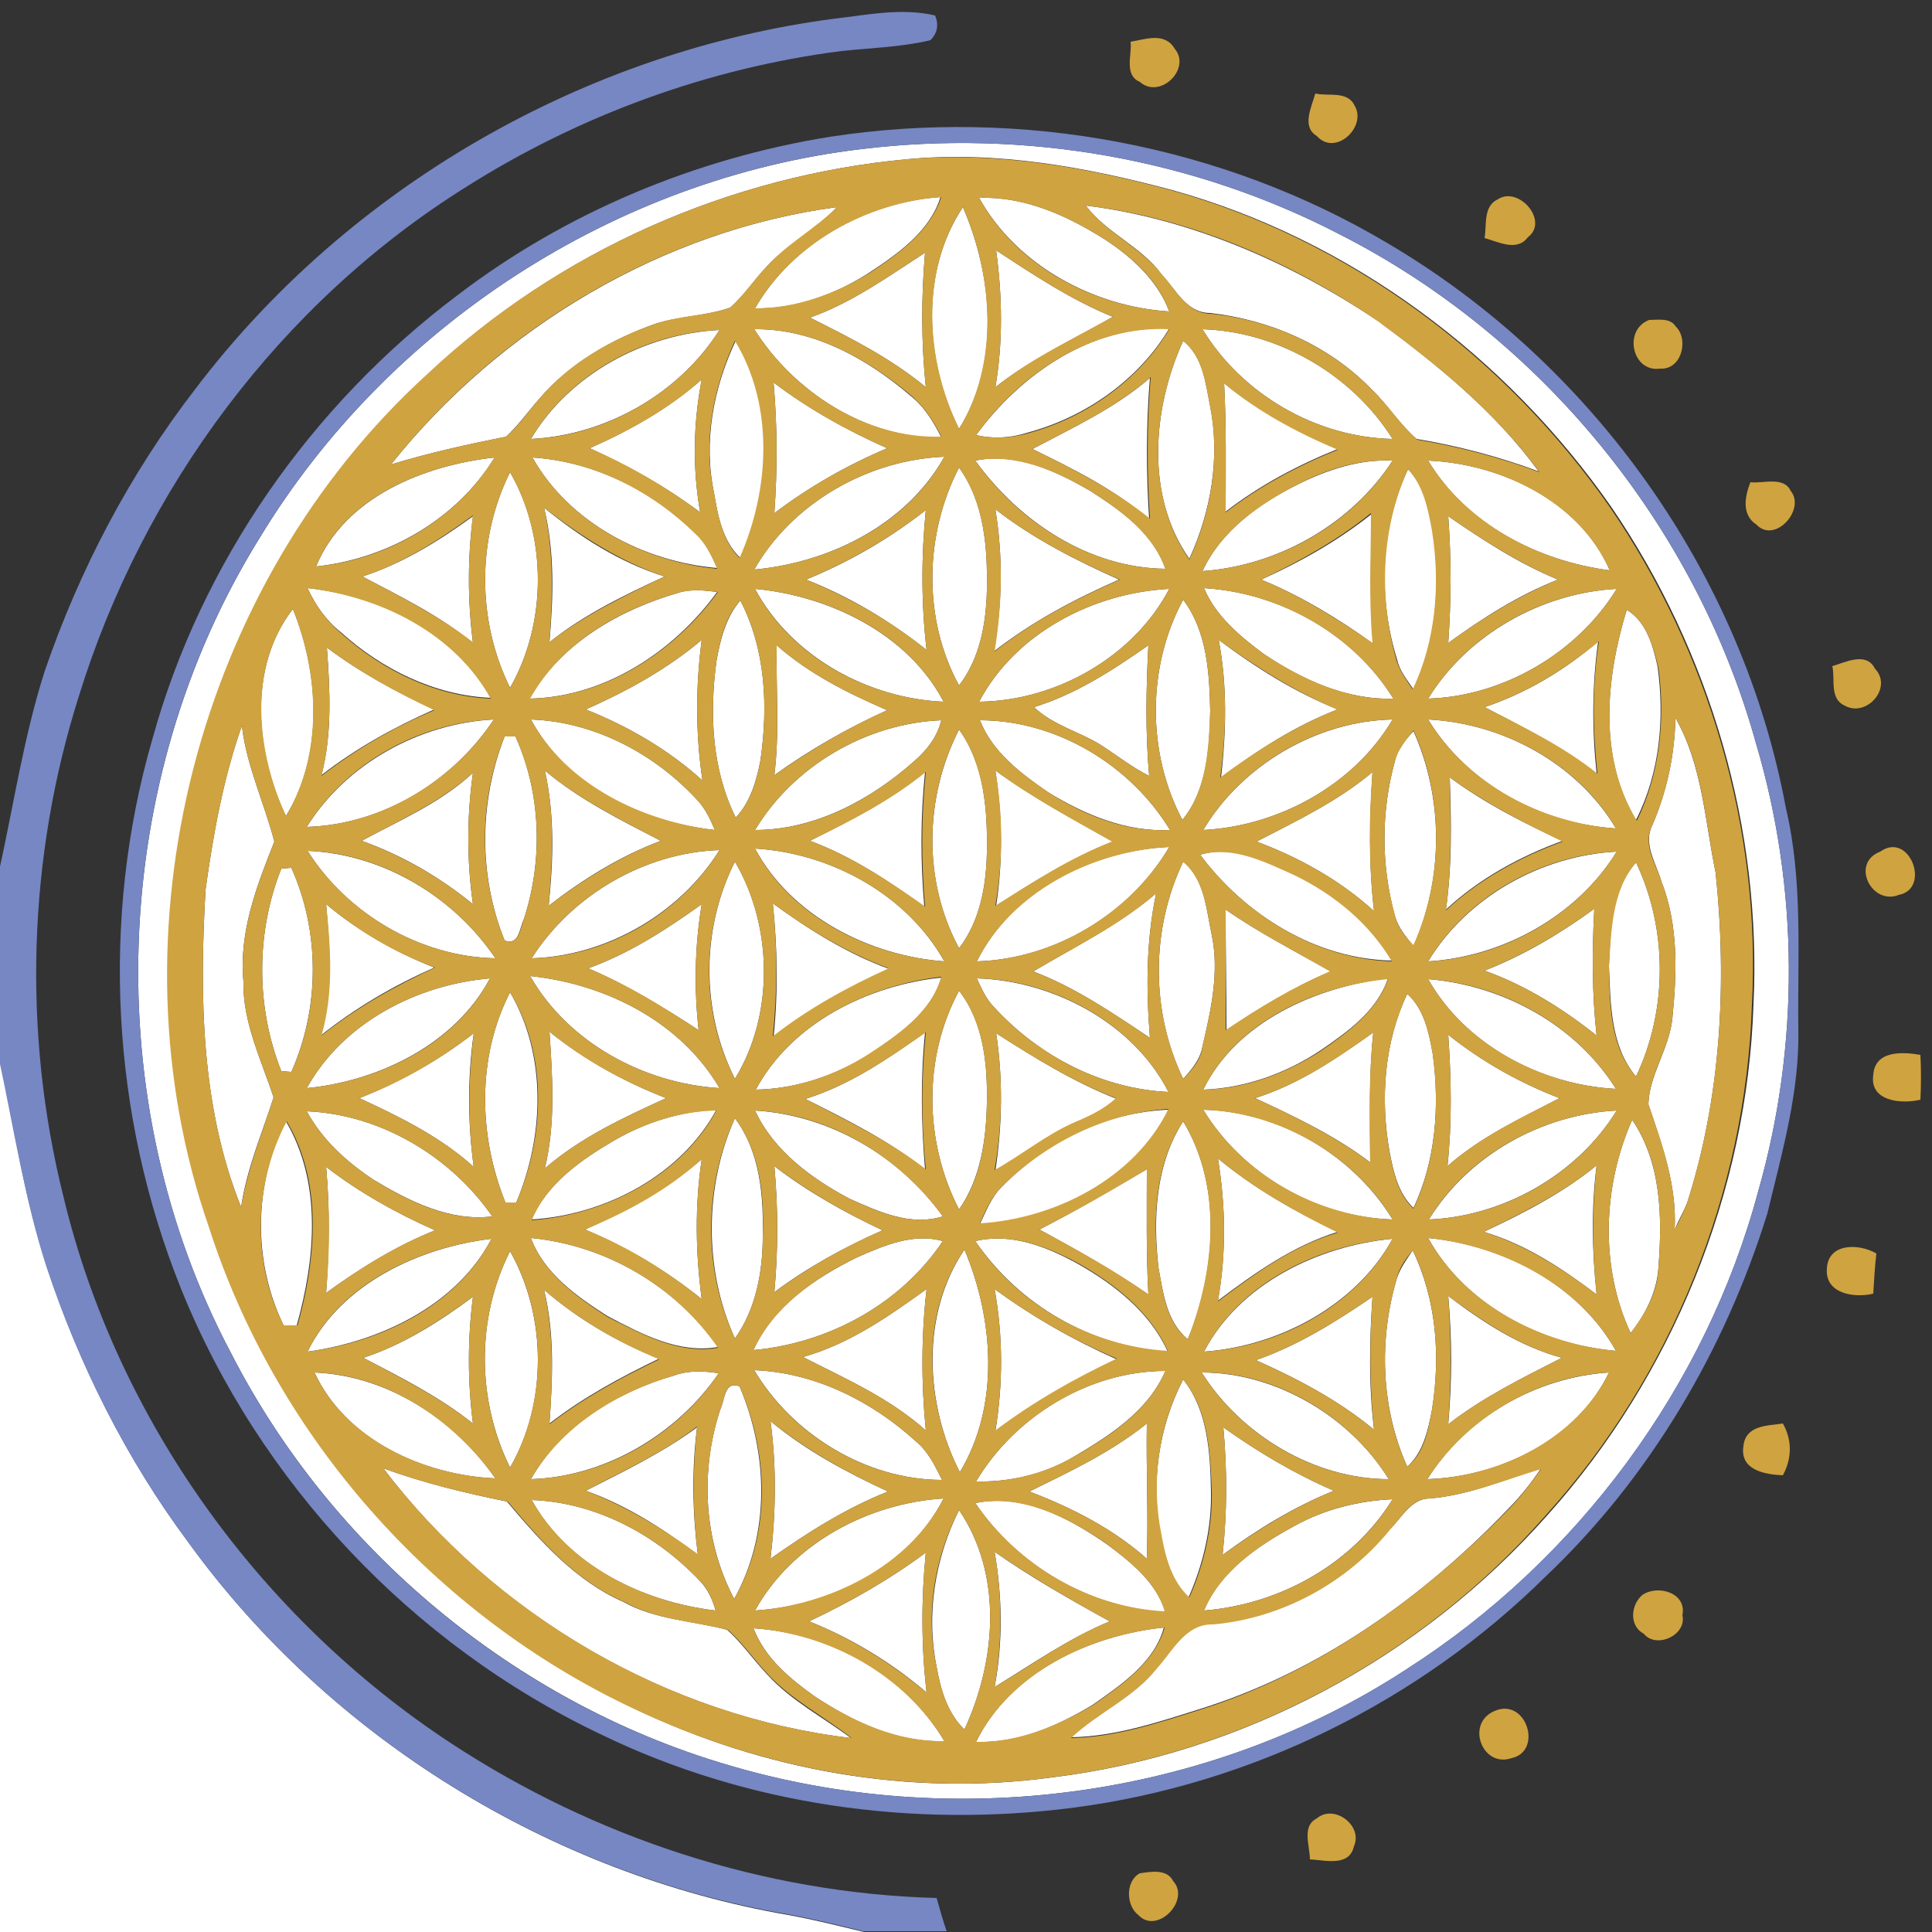 <?xml version="1.0" encoding="utf-8"?>
<!-- Generator: Adobe Illustrator 26.0.3, SVG Export Plug-In . SVG Version: 6.00 Build 0)  -->
<svg version="1.1" id="Layer_1" xmlns="http://www.w3.org/2000/svg" xmlns:xlink="http://www.w3.org/1999/xlink" x="0px" y="0px"
	 viewBox="0 0 250 250" style="enable-background:new 0 0 250 250;" xml:space="preserve">
<rect x="0" y="0" width="250" height="250" fill="#333333" stroke="none"/>
<style type="text/css">
	.st0{fill:#FFFFFF;}
	.st1{fill:#7687C3;}
	.st2{fill:#CFA340;}
</style>
<g id="_x23_ffffffff">
	<path class="st0" d="M111.4,19.3c21.2-2.6,43.1,1.2,62.1,11.1c25.9,13.2,45.9,37.6,53.7,65.7c5.6,18.8,5.7,39.2,0.3,58.1
		c-6.8,25.3-23.4,47.7-45.5,61.8c-25.7,16.8-58.8,21.1-88.1,12.3c-27.3-8.1-51-27.8-64-53.2c-17.3-32.6-15.8-74.1,3.7-105.5
		C50.2,42.2,79.6,23.1,111.4,19.3 M117.4,20.6c-22.9,2.1-45.2,11.9-62,27.8c-29.8,27.1-41.5,72.2-28.3,110.3
		c8.6,27.2,29.2,50.3,55,62.4c16.7,8,35.6,11.4,54,8.9c24.6-3,47.7-15.4,64.1-33.9c16.2-18,25.9-41.9,26.7-66.1
		c1.1-22.7-5.6-45.7-18.4-64.4c-13.6-19.5-33.8-34.6-56.8-41C140.5,21.6,128.9,19.5,117.4,20.6z"/>
	<path class="st0" d="M97.7,39.9c4.8-8.4,14.5-13.8,24-14.4c-1.4,4.5-5.6,7.4-9.4,9.9C108,38.1,103,40,97.7,39.9z"/>
	<path class="st0" d="M126.7,25.6c5.9-0.2,11.4,2.3,16.3,5.4c3.5,2.3,6.8,5.3,8.3,9.3C141.5,39.7,131.5,34.3,126.7,25.6z"/>
	<path class="st0" d="M50.6,60.1c14.1-17.7,35.2-30.3,57.7-33.3c-2.7,2.9-6.3,4.7-9,7.6c-1.7,1.8-3,3.8-4.8,5.4
		c-3.1,1.1-6.6,1.1-9.7,2.1c-5.7,2-11.2,5.2-15.1,9.8c-1.4,1.6-2.6,3.3-4.2,4.8C60.5,57.5,55.5,58.6,50.6,60.1z"/>
	<path class="st0" d="M124.1,55.5c-4.4-8.8-5.1-20.3,0.5-28.7C128.5,35.8,129.4,47,124.1,55.5z"/>
	<path class="st0" d="M140.5,26.6c13.6,1.7,26.6,7.4,37.9,15c7.6,5.6,15.1,11.7,20.7,19.4c-5.1-1.9-10.4-3.3-15.8-4.2
		c-2.2-1.9-3.7-4.4-5.8-6.4c-5.5-5.7-13.1-9-20.9-9.9c-3.1,0-4.4-3-6.3-5C147.7,31.9,143.2,30.2,140.5,26.6z"/>
	<path class="st0" d="M104.8,41.1c5.4-1.9,10.1-5.3,14.9-8.4c-0.5,5.8-0.5,11.6,0.1,17.4C115.2,46.3,110,43.7,104.8,41.1z"/>
	<path class="st0" d="M128.9,32.4c4.9,3.2,9.7,6.4,15.1,8.6c-5.1,2.9-10.5,5.4-15.2,9.1C129.8,44.3,129.7,38.3,128.9,32.4z"/>
	<path class="st0" d="M68.7,56.8c5-8.4,14.7-13.6,24.4-14.1C87.9,50.9,78.5,56.3,68.7,56.8z"/>
	<path class="st0" d="M97.6,42.6c7.6-0.1,14.6,3.8,20.2,8.6c1.8,1.4,3,3.4,4,5.4C112.1,56.8,102.7,50.7,97.6,42.6z"/>
	<path class="st0" d="M126.3,56.3c5.8-7.9,14.9-14.2,25-13.8c-4,6.7-10.9,11.5-18.4,13.5C130.7,56.7,128.4,56.8,126.3,56.3z"/>
	<path class="st0" d="M155.6,42.6c9.8,0.3,19.4,5.9,24.6,14.2C170.3,56.6,160.7,51,155.6,42.6z"/>
	<path class="st0" d="M92.4,63.8c-1.4-6.6-0.1-13.6,2.8-19.7c5.1,8.5,4.5,19.3,0.6,28.1C93.5,70,92.9,66.8,92.4,63.8z"/>
	<path class="st0" d="M153.1,44.1c2.6,2.1,2.9,5.5,3.5,8.5c1.3,6.6,0.1,13.6-2.7,19.7C148.2,64.2,149.1,52.9,153.1,44.1z"/>
	<path class="st0" d="M76.3,58c5.2-2.3,10.2-5.1,14.5-8.9c-1.1,5.7-1.2,11.5-0.2,17.2C86.2,63,81.4,60.3,76.3,58z"/>
	<path class="st0" d="M133.6,58.1c5.3-2.8,10.7-5.3,15.2-9.2c-0.5,6.1-0.5,12.2-0.1,18.3C144.2,63.3,138.9,60.7,133.6,58.1z"/>
	<path class="st0" d="M100.1,49.5c4.5,3.4,9.5,6.2,14.7,8.5c-5.2,2.2-10.1,5-14.6,8.4C100.6,60.8,100.6,55.2,100.1,49.5z"/>
	<path class="st0" d="M158.4,49.6c4.4,3.6,9.5,6.3,14.7,8.5c-5.2,2.1-10.1,4.7-14.5,8.1C158.6,60.7,158.7,55.2,158.4,49.6z"/>
	<path class="st0" d="M40.9,73.3c3.7-9,14-13.1,23.1-14.1C59.1,67.2,50.2,72.3,40.9,73.3z"/>
	<path class="st0" d="M68.9,59.2c7.9,0.5,15.5,4.3,21.1,9.8c1.3,1.2,2.1,2.9,2.8,4.5C83.3,72.7,73.6,67.6,68.9,59.2z"/>
	<path class="st0" d="M97.6,73.7c4.9-8.6,14.7-14.2,24.6-14.6C117.3,67.9,107.3,72.8,97.6,73.7z"/>
	<path class="st0" d="M126.2,59.6c5.3-1.1,10.6,1.4,15,4c3.9,2.5,8,5.4,9.6,10C140.9,73.5,131.9,67.5,126.2,59.6z"/>
	<path class="st0" d="M167.9,62.7c3.8-1.9,8-3.3,12.3-3.1c-5.3,8.2-14.8,13.6-24.6,14.3C158,68.7,162.9,65.2,167.9,62.7z"/>
	<path class="st0" d="M184.8,59.6c9.3,0.4,19.6,5.2,23.5,14.2C199,72.6,189.7,67.8,184.8,59.6z"/>
	<path class="st0" d="M124.1,60.5c3.3,4.6,3.7,10.4,3.6,15.9c-0.1,4.3-0.9,8.8-3.6,12.3C119.4,80.1,119.6,69.2,124.1,60.5z"/>
	<path class="st0" d="M182.2,60.7c2.1,2.2,2.7,5.2,3.2,8c1,6.9,0.5,14.2-2.5,20.5c-0.8-1.2-1.8-2.4-2.1-3.8
		C178.3,77.4,178.6,68.4,182.2,60.7z"/>
	<path class="st0" d="M66,89c-4.3-8.7-4.3-19.3,0-27.9C70.8,69.4,70.8,80.6,66,89z"/>
	<path class="st0" d="M70.4,65.7c4.7,3.8,9.8,7.1,15.6,8.9c-5.2,2.4-10.4,4.9-14.9,8.5C71.6,77.3,71.8,71.4,70.4,65.7z"/>
	<path class="st0" d="M104.3,75c5.6-2.3,10.8-5.3,15.5-9c-0.6,6-0.6,12.1,0.1,18.1C115.1,80.3,109.9,77.2,104.3,75z"/>
	<path class="st0" d="M128.8,65.9c4.9,3.8,10.4,6.6,16,9.1c-5.7,2.5-11.2,5.4-16.2,9.3C129.7,78.2,129.8,72,128.8,65.9z"/>
	<path class="st0" d="M46.9,74.6c5.2-1.7,9.9-4.6,14.3-7.8c-0.7,5.4-0.7,10.9,0,16.4C56.8,79.6,51.8,77.2,46.9,74.6z"/>
	<path class="st0" d="M163.2,75c5.1-2.3,9.9-5,14.3-8.5c-0.1,5.6-0.3,11.2,0.2,16.8C173.1,80,168.3,77.1,163.2,75z"/>
	<path class="st0" d="M187.4,66.8c4.5,3.1,9.1,6.1,14.2,8.2c-5.1,2-9.8,5-14.2,8.2C187.8,77.7,187.8,72.2,187.4,66.8z"/>
	<path class="st0" d="M39.8,76.1c9.4,1,19,5.8,23.7,14.2c-7.2-0.3-14.1-3.7-19.4-8.5C42.2,80.3,40.8,78.3,39.8,76.1z"/>
	<path class="st0" d="M87.8,76.7c1.6-0.5,3.4-0.3,5-0.1c-5.6,7.7-14.5,13.6-24.3,13.8C72.6,83.2,80.2,78.9,87.8,76.7z"/>
	<path class="st0" d="M97.7,76.2c9.6,0.9,19.8,5.8,24.4,14.6C112.4,90.4,102.4,85,97.7,76.2z"/>
	<path class="st0" d="M126.7,90.8c4.7-8.9,14.8-14.1,24.6-14.6C146.7,85,136.6,90.7,126.7,90.8z"/>
	<path class="st0" d="M155.8,76.1c9.8,0.6,19.3,5.9,24.5,14.3c-6.1,0.2-11.9-2.5-16.8-5.8C160.4,82.3,157.3,79.7,155.8,76.1z"/>
	<path class="st0" d="M184.8,90.4c5.1-8.3,14.7-13.7,24.4-14.2C204.1,84.5,194.5,90.1,184.8,90.4z"/>
	<path class="st0" d="M92.7,85.6c0.5-2.8,1.2-5.7,3.1-7.9c3.3,6.4,3.6,13.7,2.6,20.7c-0.5,2.6-1.3,5.4-3.2,7.4
		C92.1,99.5,91.8,92.4,92.7,85.6z"/>
	<path class="st0" d="M153.1,77.6c3.1,4.1,3.4,9.5,3.5,14.4c-0.1,4.8-0.4,10.2-3.6,14.1C148.4,97.4,148.4,86.3,153.1,77.6z"/>
	<path class="st0" d="M37,105.6c-3.9-8.2-5-19.2,0.9-26.8C41.3,87.2,41.9,97.6,37,105.6z"/>
	<path class="st0" d="M210.5,78.9c2.6,1.6,3.4,4.7,4,7.4c0.9,6.7,0.3,13.7-2.8,19.8C206.8,98,207.8,87.7,210.5,78.9z"/>
	<path class="st0" d="M75.8,91.8c5.4-2.4,10.5-5.2,15-9c-0.8,6.1-0.8,12.2,0.1,18.2C86.5,97,81.3,94,75.8,91.8z"/>
	<path class="st0" d="M157.7,82.8c4.8,3.6,9.9,6.8,15.4,9c-5.5,2.1-10.4,5.3-15.1,8.8C158.7,94.6,158.8,88.6,157.7,82.8z"/>
	<path class="st0" d="M192.1,91.5c5.4-1.8,10.4-4.8,14.7-8.5c-0.8,5.7-0.8,11.4-0.2,17.1C202.2,96.6,197.1,94.1,192.1,91.5z"/>
	<path class="st0" d="M42.3,83.8c4.3,3.2,9,5.8,13.9,8c-5.2,2.3-10.1,5-14.6,8.5C43,94.9,42.7,89.3,42.3,83.8z"/>
	<path class="st0" d="M100.2,100.3c0.7-5.6,0.2-11.2,0.3-16.8c4.2,3.7,9.2,6.2,14.3,8.4C109.7,94.2,104.8,97,100.2,100.3z"/>
	<path class="st0" d="M133.8,91.5c5.5-1.7,10.2-4.8,14.8-8c-0.3,5.6-0.4,11.3,0.1,16.9c-2.2-1.1-4.1-2.6-6.1-3.9
		C139.8,94.7,136.3,93.9,133.8,91.5z"/>
	<path class="st0" d="M39.7,107c5.1-8.2,14.6-13.4,24.2-13.9C58.6,101.1,49.5,106.7,39.7,107z"/>
	<path class="st0" d="M68.7,93.1c8.3,0.3,16.1,4.5,21.6,10.5c1,1.1,1.6,2.4,2.2,3.8C83.2,106.4,73.3,101.7,68.7,93.1z"/>
	<path class="st0" d="M97.7,107.4c5-8.3,14.4-13.8,24.1-14.2c-0.5,2.1-1.8,3.8-3.4,5.2C112.7,103.5,105.4,107.4,97.7,107.4z"/>
	<path class="st0" d="M126.8,93.2c9.9,0,19.5,5.8,24.6,14.2c-5.6,0.3-11.1-2-15.8-4.9C132.1,100.1,128.4,97.3,126.8,93.2z"/>
	<path class="st0" d="M155.7,107.4c5-8.4,14.7-14.1,24.5-14.3C175.2,101.6,165.4,106.9,155.7,107.4z"/>
	<path class="st0" d="M184.8,93.1c9.7,0.5,19.3,5.7,24.3,14.1C199.5,106.6,189.9,101.5,184.8,93.1z"/>
	<path class="st0" d="M216.8,92.9c3.5,6.1,3.8,13.3,5.2,20c1.5,14.3,0.7,29.1-3.7,42.8c-0.5,1.2-1.1,2.2-1.6,3.4
		c0.3-5.7-1.6-10.9-3.4-16.2c0.1-3.8,2.7-7.2,3.1-11.1c0.6-5.9,0.8-12.1-1.4-17.7c-0.7-2.4-2.4-4.9-1.2-7.3
		C215.7,102.4,216.7,97.7,216.8,92.9z"/>
	<path class="st0" d="M26.6,115.1c1-7.2,2.3-14.4,4.7-21.2c0.6,5.2,2.9,10,4.2,15c-2.3,5.8-4.6,11.7-4,18.1
		c-0.1,5.3,2.3,10.1,3.9,15c-1.5,4.7-3.5,9.3-4.2,14.2C26,143.3,25.8,128.9,26.6,115.1z"/>
	<path class="st0" d="M65.3,95.3c0.3,0,1.1,0,1.4,0c3.3,7.3,3.6,15.9,1.1,23.6c-0.6,1.2-0.6,3.5-2.5,2.8
		C61.9,113.3,62,103.7,65.3,95.3z"/>
	<path class="st0" d="M124.1,94.4c3.3,4.6,3.7,10.5,3.6,16c-0.1,4.3-0.9,8.8-3.6,12.3C119.4,114,119.6,103.2,124.1,94.4z"/>
	<path class="st0" d="M180.5,98.5c0.3-1.5,1.4-2.8,2.4-3.9c3.9,8.7,3.9,19.1,0,27.8c-1-1.2-2-2.4-2.4-3.9
		C178.7,112,178.7,105,180.5,98.5z"/>
	<path class="st0" d="M46.8,108.8c5-2.7,10.2-4.9,14.4-8.8c-0.8,5.7-0.8,11.4,0,17C56.9,113.5,52.1,110.7,46.8,108.8z"/>
	<path class="st0" d="M70.5,99.7c4.5,3.8,9.8,6.4,15,9.1c-5.3,2-10.1,5-14.5,8.4C71.6,111.4,71.8,105.5,70.5,99.7z"/>
	<path class="st0" d="M104.8,108.8c5.2-2.6,10.4-5.2,14.9-8.9c-0.6,5.8-0.6,11.6-0.1,17.4C115,114,110.2,110.8,104.8,108.8z"/>
	<path class="st0" d="M128.8,99.7c4.8,3.5,10,6.3,15.2,9.2c-5.4,2.1-10.2,5.2-15.1,8.3C129.8,111.4,129.7,105.5,128.8,99.7z"/>
	<path class="st0" d="M162.6,108.9c5.2-2.7,10.5-5.2,15-9c-0.4,6-0.5,12,0.2,18C173.4,113.9,168.2,111,162.6,108.9z"/>
	<path class="st0" d="M187.6,100.6c4.5,3.3,9.5,5.9,14.6,8.2c-5.5,2-10.8,4.9-15.1,8.9C187.9,112.1,187.8,106.3,187.6,100.6z"/>
	<path class="st0" d="M39.8,110.1c9.7,0.4,18.9,5.9,24.3,13.9C54.3,123.8,44.9,118.2,39.8,110.1z"/>
	<path class="st0" d="M68.8,124c5.2-8.2,14.7-13.7,24.3-14C88,118.2,78.5,123.7,68.8,124z"/>
	<path class="st0" d="M97.7,109.8c9.8,0.6,19.6,5.9,24.5,14.6C112.6,123.7,102.4,118.6,97.7,109.8z"/>
	<path class="st0" d="M126.4,124.4c4.5-9.1,15-14.4,24.9-14.8C146.2,118.3,136.4,124.1,126.4,124.4z"/>
	<path class="st0" d="M155.3,110.6c4.3-1.3,8.5,0.9,12.3,2.6c5.1,2.5,9.6,6.2,12.5,11.1C170.3,124.1,161.1,118.4,155.3,110.6z"/>
	<path class="st0" d="M184.8,124.4c5.1-8.4,14.7-13.7,24.4-14.2C204.1,118.5,194.5,123.8,184.8,124.4z"/>
	<path class="st0" d="M36.4,112.4c0.3,0,1-0.1,1.3-0.1c3.7,8.2,3.7,18.1,0,26.4c-0.3,0-1-0.1-1.3-0.1
		C33.1,130.3,33.1,120.7,36.4,112.4z"/>
	<path class="st0" d="M95.1,111.5c4.9,8.3,5.1,19.8,0,28.1C90.7,130.9,90.7,120.2,95.1,111.5z"/>
	<path class="st0" d="M153.1,111.5c2.8,2.3,3,6.2,3.7,9.5c1,4.8-0.1,9.7-1.2,14.4c-0.3,1.7-1.4,3-2.5,4.2
		C148.9,130.9,148.9,120.3,153.1,111.5z"/>
	<path class="st0" d="M208.2,125c0.2-4.6,0.3-9.8,3.5-13.4c4.1,8.6,4.1,19.1,0,27.7C208.4,135.4,208.4,129.9,208.2,125z"/>
	<path class="st0" d="M133.7,125.7c5.4-3.2,11.1-6,15.9-10.1c-1.3,6.2-1.3,12.4-0.8,18.7C144,131.1,139.2,127.8,133.7,125.7z"/>
	<path class="st0" d="M42.2,117c4.2,3.5,8.9,6.2,14,8.2c-5.2,2.3-10.2,5.2-14.7,8.8C43.1,128.5,42.7,122.7,42.2,117z"/>
	<path class="st0" d="M76.1,125.3c5.3-1.9,10.1-5,14.7-8.3c-0.9,5.4-1,10.9-0.4,16.3C85.8,130.3,81.1,127.4,76.1,125.3z"/>
	<path class="st0" d="M100,116.9c4.7,3.4,9.6,6.5,15.1,8.5c-5.3,2.4-10.4,5.1-15,8.8C100.7,128.4,100.6,122.6,100,116.9z"/>
	<path class="st0" d="M158.6,117.7c4.3,3,9,5.4,13.6,8c-4.8,2-9.2,4.7-13.5,7.6C158.7,128.1,158.6,122.9,158.6,117.7z"/>
	<path class="st0" d="M192.1,125.6c5.1-2,9.8-4.8,14.2-8c-0.3,5.5-0.3,11,0.3,16.4C202.2,130.5,197.4,127.5,192.1,125.6z"/>
	<path class="st0" d="M68.6,126.3c9.7,1,19.5,5.9,24.5,14.5C83.3,140.2,73.5,134.9,68.6,126.3z"/>
	<path class="st0" d="M39.7,140.8c4.7-8.5,14.3-13.4,23.7-14.2C58.9,135.1,49,139.9,39.7,140.8z"/>
	<path class="st0" d="M97.8,141c4.6-8.6,14.5-13.5,24-14.5c-1.3,4.6-5.6,7.4-9.4,10C108,139.2,103,140.9,97.8,141z"/>
	<path class="st0" d="M126.4,126.6c9.8,0.3,20.2,5.7,24.8,14.7c-8.6-0.4-16.7-4.6-22.5-10.9C127.6,129.3,127,127.9,126.4,126.6z"/>
	<path class="st0" d="M155.7,141c4.3-8.8,14.6-13.3,23.9-14.4c-1.4,4.2-5.2,6.9-8.7,9.3C166.4,138.9,161.1,140.8,155.7,141z"/>
	<path class="st0" d="M184.8,126.7c9.7,0.8,19.1,5.9,24.3,14.2C199.4,140.4,189.6,135.2,184.8,126.7z"/>
	<path class="st0" d="M65.4,155.6c-3.5-8.7-3.7-18.8,0.6-27.2c4.8,8.2,4.4,18.7,0.8,27.2C66.4,155.7,65.7,155.7,65.4,155.6z"/>
	<path class="st0" d="M124.1,128.2c3.2,4.1,3.7,9.6,3.6,14.6c-0.1,4.7-0.8,9.7-3.6,13.7C119.6,147.8,119.4,136.9,124.1,128.2z"/>
	<path class="st0" d="M182.1,128.6c2.2,2,2.8,5,3.3,7.8c0.9,6.7,0.4,13.8-2.5,19.9c-2-1.9-2.6-4.7-3.1-7.3
		C178.6,142.2,179.1,134.9,182.1,128.6z"/>
	<path class="st0" d="M46.5,142.1c5.3-2.1,10.3-4.9,14.8-8.4c-0.8,5.7-0.8,11.5,0,17.3C57,147.1,51.7,144.5,46.5,142.1z"/>
	<path class="st0" d="M71.1,133.5c4.6,3.7,9.7,6.5,15.1,8.6c-5.5,2.5-11.1,5.1-15.7,9.1C71.9,145.4,71.5,139.4,71.1,133.5z"/>
	<path class="st0" d="M104.2,142.2c5.8-1.8,10.7-5.2,15.5-8.6c-0.6,5.9-0.5,11.8,0,17.7C115,147.6,109.6,144.9,104.2,142.2z"/>
	<path class="st0" d="M128.9,133.7c5,3.2,10,6.3,15.6,8.5c-1.6,1.3-3.5,2.3-5.3,3.1c-3.7,1.6-6.9,4.2-10.4,6.2
		C129.7,145.6,129.8,139.6,128.9,133.7z"/>
	<path class="st0" d="M162.4,142.1c5.7-1.8,10.5-5.1,15.3-8.5c-0.6,5.6-0.4,11.2-0.4,16.8C172.8,147,167.6,144.5,162.4,142.1z"/>
	<path class="st0" d="M187.4,133.9c4.4,3.5,9.2,6.2,14.4,8.2c-5,2.6-10.2,5-14.5,8.8C187.9,145.3,187.8,139.6,187.4,133.9z"/>
	<path class="st0" d="M0,137.3c1.9,8.9,3.2,18,6.1,26.7c4.2,12.7,10.3,24.9,18.3,35.6c18.3,25.3,46.9,42.9,77.6,48.2
		c3.3,0.6,6.5,1.4,9.8,2.2H0V137.3z"/>
	<path class="st0" d="M39.7,143.8c9.5,0.4,18.6,5.8,24,13.6c-5.5,0.7-10.8-2-15.3-4.7C44.9,150.4,41.7,147.5,39.7,143.8z"/>
	<path class="st0" d="M79.6,147.5c4-2.3,8.5-3.7,13.1-3.9c-4.6,8.5-14.4,13.6-23.9,14.2C70.8,153.1,75.3,150,79.6,147.5z"/>
	<path class="st0" d="M97.7,143.7c9.7,0.6,18.7,5.9,24.3,13.7c-4.2,1.3-8.3-0.6-12.1-2.3C105,152.5,100.1,148.9,97.7,143.7z"/>
	<path class="st0" d="M129.6,153.6c5.7-5.8,13.4-9.7,21.6-10c-4.4,9-14.7,14.2-24.4,14.8C127.6,156.7,128.3,154.9,129.6,153.6z"/>
	<path class="st0" d="M155.7,143.6c9.7,0.2,19.4,5.8,24.5,14.2C170.4,157.5,160.8,152,155.7,143.6z"/>
	<path class="st0" d="M184.9,157.8c5.1-8.3,14.6-13.6,24.3-14.1C204.1,152,194.5,157.4,184.9,157.8z"/>
	<path class="st0" d="M95.1,144.7c3.3,4.4,3.7,10.1,3.6,15.3c0,4.6-0.9,9.4-3.6,13.2C91.1,164.4,91.1,153.6,95.1,144.7z"/>
	<path class="st0" d="M211.2,144.9c3.8,5.6,3.9,12.6,3.4,19.1c-0.2,3.2-1.7,6.1-3.6,8.5C207,163.9,207.4,153.5,211.2,144.9z"/>
	<path class="st0" d="M36.7,171.5c-4-8.2-3.9-18.3,0.3-26.4c4.7,8,3.8,17.8,1.4,26.4C38,171.6,37.1,171.5,36.7,171.5z"/>
	<path class="st0" d="M149.9,164c-0.7-6.4-0.4-13.3,3.2-18.9c5.1,8.4,4.2,19.4,0.6,28.2C150.9,171,150.5,167.2,149.9,164z"/>
	<path class="st0" d="M75.7,159.1c5.4-2.4,10.6-5.2,15.1-9.1c-0.9,6-0.8,12.1,0,18.1C86.2,164.4,81.2,161.4,75.7,159.1z"/>
	<path class="st0" d="M157.6,149.9c4.7,3.9,10,6.9,15.5,9.5c-5.8,1.8-10.7,5.3-15.5,8.9C158.7,162.2,158.6,156,157.6,149.9z"/>
	<path class="st0" d="M42.2,151c4.3,3.3,9.1,6,14.1,8.2c-5,2-9.7,4.9-14.1,8.1C42.6,161.8,42.7,156.4,42.2,151z"/>
	<path class="st0" d="M100.2,150.9c4.3,3.3,9.1,6,14,8.3c-5,2.2-9.7,4.8-14,8C100.7,161.8,100.7,156.3,100.2,150.9z"/>
	<path class="st0" d="M192,159.4c5.1-2.4,10.2-5,14.6-8.6c-0.7,5.5-0.6,11.1,0,16.7C202.1,164.1,197.4,161,192,159.4z"/>
	<path class="st0" d="M134.5,159.1c4.7-2.4,9.3-5.1,13.9-7.8c0,5.4-0.1,10.8,0.2,16.2C144.1,164.4,139.3,161.7,134.5,159.1z"/>
	<path class="st0" d="M39.8,174.9c4.3-8.8,14.5-13.5,23.8-14.6C59.1,168.9,49.2,173.6,39.8,174.9z"/>
	<path class="st0" d="M68.7,160.2c9.6,0.9,18.7,6.2,24.2,14.1c-5.1,0.9-9.9-1.7-14.3-4C74.7,167.8,70.4,164.8,68.7,160.2z"/>
	<path class="st0" d="M110.9,162.7c3.4-1.5,7.3-3.2,11.1-2.1c-5.5,8.2-14.8,13.2-24.5,14.1C100,169.1,105.4,165.4,110.9,162.7z"/>
	<path class="st0" d="M126.2,160.6c4.6-1.1,9.2,0.7,13.2,2.9c4.8,2.7,9.4,6.3,11.7,11.4C141.1,174.2,131.9,168.9,126.2,160.6z"/>
	<path class="st0" d="M155.8,174.9c4.6-8.8,14.8-13.7,24.4-14.6C175.5,168.9,165.5,174.2,155.8,174.9z"/>
	<path class="st0" d="M184.8,160.2c9.6,0.9,19.5,6,24.3,14.6C199.5,174,189.6,168.9,184.8,160.2z"/>
	<path class="st0" d="M124.2,190.5c-4.5-8.8-5.1-20.4,0.6-28.8C128.6,170.7,129.4,181.9,124.2,190.5z"/>
	<path class="st0" d="M180.7,165.6c0.4-1.4,1.3-2.6,2.1-3.8c3.1,6.4,3.6,13.7,2.5,20.6c-0.5,2.6-1.1,5.5-3.2,7.4
		C178.7,182.2,178.4,173.5,180.7,165.6z"/>
	<path class="st0" d="M66,189.9c-4.3-8.7-4.4-19.3,0-28C70.8,170.4,70.8,181.6,66,189.9z"/>
	<path class="st0" d="M70.4,166.9c4.4,3.8,9.5,6.8,14.9,8.9c-5,2.4-9.8,5-14.2,8.4C71.5,178.5,71.8,172.6,70.4,166.9z"/>
	<path class="st0" d="M103.9,175.6c6-1.7,11-5.2,16-8.8c-0.7,6.1-0.7,12.2-0.1,18.3C115.1,180.9,109.4,178.4,103.9,175.6z"/>
	<path class="st0" d="M128.7,166.8c4.9,3.6,10.2,6.6,15.8,9.1c-5.5,2.6-10.8,5.6-15.7,9.3C129.8,179.1,129.8,172.9,128.7,166.8z"/>
	<path class="st0" d="M47,175.7c5.2-1.7,9.9-4.7,14.2-7.9c-0.7,5.4-0.7,11,0,16.4C56.8,180.7,51.8,178.2,47,175.7z"/>
	<path class="st0" d="M162.5,176c5.5-1.9,10.4-5,15.1-8.2c-0.4,5.7-0.5,11.5,0.2,17.2C173.2,181.2,167.9,178.4,162.5,176z"/>
	<path class="st0" d="M187.4,167.7c4.5,3.4,9.2,6.5,14.7,8c-5.1,2.6-10.2,5.1-14.7,8.6C187.9,178.8,187.9,173.2,187.4,167.7z"/>
	<path class="st0" d="M87.2,178c1.9-0.7,3.9-0.6,5.8-0.3c-5.4,7.9-14.7,13.4-24.3,13.7C72.6,184.5,79.8,180.1,87.2,178z"/>
	<path class="st0" d="M97.6,177.3c7.8,0.3,15.2,4,20.9,9.2c1.6,1.3,2.5,3.2,3.4,5C112.1,191.5,102.5,185.6,97.6,177.3z"/>
	<path class="st0" d="M40.7,177.6c9.5,0.4,18.1,6.1,23.4,13.7C54.8,190.9,44.7,186.3,40.7,177.6z"/>
	<path class="st0" d="M126.3,191.7c5-8.4,14.6-14.3,24.5-14.3c-2.3,5.3-7.4,8.5-12.2,11.3C134.9,190.8,130.6,191.8,126.3,191.7z"/>
	<path class="st0" d="M155.5,177.6c9.6,0,19.2,5.7,24.2,13.8C170.1,191.4,160.6,185.7,155.5,177.6z"/>
	<path class="st0" d="M184.7,191.4c5-8,14.1-13.2,23.5-13.8C204.1,186.2,194.1,191.1,184.7,191.4z"/>
	<path class="st0" d="M93.2,182.4c0.6-1.2,0.5-3.8,2.5-3c3.7,8.7,4,19.1-0.7,27.5C91,199.3,90.6,190.3,93.2,182.4z"/>
	<path class="st0" d="M153.1,178.5c3.2,4,3.5,9.5,3.6,14.5c0.1,4.7-1,9.4-2.9,13.7c-2.2-2.1-3-5.1-3.6-8.1
		C148.9,191.9,149.9,184.7,153.1,178.5z"/>
	<path class="st0" d="M99.7,183.9c4.6,3.8,9.8,6.6,15.2,9.1c-5.5,2.2-10.4,5.3-15.2,8.7C100.4,195.8,100.5,189.8,99.7,183.9z"/>
	<path class="st0" d="M75.8,192.9c4.9-2.5,9.9-4.9,14.4-8.2c-0.7,5.5-0.6,11,0.1,16.5C85.8,197.8,81.1,194.8,75.8,192.9z"/>
	<path class="st0" d="M133.2,193c5.3-2.6,10.6-5.1,15.2-8.8c-0.1,5.8,0.2,11.7,0,17.5C144,197.8,138.7,195.1,133.2,193z"/>
	<path class="st0" d="M158.3,184.7c4.5,3.2,9.2,6,14.3,8.2c-5.2,2.1-9.9,5-14.4,8.3C158.8,195.7,158.8,190.2,158.3,184.7z"/>
	<path class="st0" d="M49.6,190c5.2,1.9,10.6,3.2,16,4.3c4.3,5.1,8.9,10.3,15.1,13c4.1,2.3,8.9,2.4,13.4,3.6
		c1.9,1.7,3.4,3.9,5.2,5.8c3.1,3.4,7.2,5.5,10.8,8.2C86.4,222.1,64,209,49.6,190z"/>
	<path class="st0" d="M185,193.9c5-0.4,9.6-2.4,14.4-3.9c-1.2,1.8-2.6,3.6-4.2,5.2c-11.1,11.6-24.6,21.2-40.1,26
		c-5.4,1.7-10.8,3.5-16.5,3.6c3.5-3.3,8.1-5.1,11.1-9c2.1-2.3,3.7-5.8,7.3-5.7c8.9-0.8,17.3-5.3,22.9-12.3
		C181.4,196.4,182.6,193.9,185,193.9z"/>
	<path class="st0" d="M68.8,194.1c8.3,0.3,16.1,4.5,21.7,10.4c1.1,1.1,1.7,2.5,2.1,3.9C83.2,207.3,73.5,202.6,68.8,194.1z"/>
	<path class="st0" d="M97.7,208.4c4.8-8.7,14.7-13.9,24.4-14.5C117.6,202.8,107.4,207.8,97.7,208.4z"/>
	<path class="st0" d="M126.2,194.5c6.1-1.3,12.1,1.9,17,5.3c3.1,2.3,6.4,4.9,7.6,8.8C140.9,208,131.7,202.6,126.2,194.5z"/>
	<path class="st0" d="M167.6,197.4c3.8-2.1,8.2-3.2,12.6-3.4c-5.2,8.4-14.6,13.6-24.4,14.4C157.9,203.3,162.8,200,167.6,197.4z"/>
	<path class="st0" d="M124.1,195.4c5.7,8.4,4.8,19.5,0.7,28.4c-2.2-2.1-3.1-5.2-3.6-8.1C119.8,208.9,121,201.6,124.1,195.4z"/>
	<path class="st0" d="M104.7,209.8c5.3-2.5,10.4-5.4,15.1-8.9c-0.6,6-0.6,12.1,0.1,18.1C115.3,215.1,110.2,212,104.7,209.8z"/>
	<path class="st0" d="M128.7,200.8c4.7,3.3,9.8,6.2,14.9,9c-5.3,2.2-10,5.5-14.9,8.5C129.8,212.5,129.7,206.6,128.7,200.8z"/>
	<path class="st0" d="M97.5,210.7c9.8,0.6,19.6,6,24.7,14.6c-6.1,0.2-11.8-2.5-16.8-5.8C102.2,217.2,99,214.6,97.5,210.7z"/>
	<path class="st0" d="M126.3,225.4c4.4-9,14.7-13.8,24.3-14.8c-1.2,4.5-5.5,7.4-9.2,10C136.9,223.3,131.8,225.6,126.3,225.4z"/>
</g>
<g id="_x23_7687c3ff">
	<path class="st1" d="M25.3,50.3C45.1,24.2,75.7,6.6,108.1,2.4C112.4,1.9,116.7,1,121,2c0.5,1.2,0.3,2.3-0.6,3.2
		c-3.8,0.9-7.7,1-11.5,1.4c-17.2,2.2-33.9,8.3-48.6,17.6c-24,15-41.8,39-50.1,65.9c-6.6,20.8-7.3,43.5-2,64.7
		c6.9,28.9,25.5,54.6,50.2,70.8c18.6,12.2,40.5,19.4,62.8,20c0.4,1.4,0.8,2.9,1.3,4.3h-10.8c-3.2-0.8-6.5-1.6-9.8-2.2
		c-30.8-5.3-59.3-22.9-77.6-48.2c-8-10.8-14.1-22.9-18.3-35.6c-2.8-8.7-4.2-17.8-6.1-26.7v-24.6c1.9-8.6,3.2-17.4,5.9-25.8
		C10.3,73.7,16.8,61.3,25.3,50.3z"/>
	<path class="st1" d="M107.4,17.7c24.7-3.8,50.7,1,72.2,13.8c26.5,15.6,45.9,42.8,51.5,73.1c2.2,9.3,1.5,18.9,1.6,28.4
		c0.2,8.2-2.1,16.1-4,24c-5.5,17.7-15.2,34.2-28.7,47c-16.4,16.2-38.1,26.9-61,29.9c-20.8,2.7-42.4-0.3-61.3-9.5
		c-24.4-11.6-44.2-32.6-54.3-57.7c-9-22.4-10.4-47.8-3.7-71C26,72.8,40.3,52.4,59.2,38.2C73.2,27.5,90,20.5,107.4,17.7 M111.4,19.3
		c-31.8,3.8-61.2,22.9-77.8,50.3c-19.5,31.3-21,72.9-3.7,105.5c13,25.4,36.6,45.1,64,53.2c29.3,8.8,62.4,4.5,88.1-12.3
		c22-14.1,38.7-36.5,45.5-61.8c5.4-18.9,5.3-39.3-0.3-58.1c-7.8-28.1-27.8-52.5-53.7-65.7C154.5,20.5,132.6,16.7,111.4,19.3z"/>
</g>
<g id="_x23_cfa340ff">
	<path class="st2" d="M146.3,5.4c1.9-0.3,4.4-1.3,5.7,0.9c2.2,2.6-1.9,6.6-4.5,4.3C145.4,9.7,146.5,7.1,146.3,5.4z"/>
	<path class="st2" d="M170.2,12.1c1.7,0.4,4.2-0.4,5.1,1.6c1.6,2.7-2.5,6.6-4.9,3.9C168.4,16.4,169.7,13.9,170.2,12.1z"/>
	<path class="st2" d="M117.4,20.6c11.5-1,23,1,34.1,4c23,6.4,43.2,21.5,56.8,41c12.8,18.7,19.6,41.7,18.4,64.4
		c-0.8,24.2-10.4,48.1-26.7,66.1C183.8,214.6,160.6,227,136,230c-18.4,2.5-37.3-1-54-8.9c-25.8-12.1-46.3-35.2-55-62.4
		c-13.2-38.1-1.5-83.2,28.3-110.3C72.2,32.5,94.5,22.7,117.4,20.6 M97.7,39.9c5.2,0,10.2-1.8,14.7-4.5c3.8-2.5,7.9-5.4,9.4-9.9
		C112.2,26.2,102.5,31.5,97.7,39.9 M126.7,25.6c4.8,8.8,14.8,14.1,24.6,14.7c-1.5-4.1-4.8-7-8.3-9.3
		C138.1,27.9,132.6,25.4,126.7,25.6 M50.6,60.1c4.9-1.5,9.9-2.6,14.9-3.6c1.6-1.4,2.8-3.2,4.2-4.8c3.9-4.7,9.4-7.8,15.1-9.8
		c3.2-1.1,6.6-1,9.7-2.1c1.8-1.6,3.1-3.7,4.8-5.4c2.6-2.9,6.2-4.8,9-7.6C85.8,29.8,64.7,42.3,50.6,60.1 M124.1,55.5
		c5.2-8.5,4.4-19.8,0.5-28.7C119,35.2,119.8,46.7,124.1,55.5 M140.5,26.6c2.7,3.6,7.2,5.4,9.9,9c1.8,1.9,3.2,5,6.3,5
		c7.8,0.8,15.4,4.2,20.9,9.9c2.1,2,3.6,4.5,5.8,6.4c5.4,0.9,10.7,2.3,15.8,4.2c-5.6-7.7-13.1-13.8-20.7-19.4
		C167.2,33.9,154.1,28.2,140.5,26.6 M104.8,41.1c5.2,2.6,10.4,5.2,15,9c-0.6-5.8-0.6-11.6-0.1-17.4
		C114.9,35.8,110.2,39.2,104.8,41.1 M128.9,32.4c0.8,5.9,0.9,11.9-0.1,17.7c4.6-3.7,10-6.2,15.2-9.1
		C138.6,38.8,133.8,35.6,128.9,32.4 M68.7,56.8c9.7-0.4,19.2-5.9,24.4-14.1C83.5,43.1,73.7,48.3,68.7,56.8 M97.6,42.6
		c5.1,8.1,14.5,14.2,24.2,13.9c-1-2-2.2-3.9-4-5.4C112.2,46.4,105.2,42.5,97.6,42.6 M126.3,56.3c2.2,0.5,4.4,0.4,6.6-0.2
		c7.5-2,14.4-6.8,18.4-13.5C141.2,42.1,132,48.4,126.3,56.3 M155.6,42.6c5.1,8.4,14.7,14,24.6,14.2C175,48.5,165.4,42.9,155.6,42.6
		 M92.4,63.8c0.5,3,1.1,6.2,3.3,8.4c3.9-8.8,4.5-19.7-0.6-28.1C92.3,50.2,90.9,57.2,92.4,63.8 M153.1,44.1c-4,8.8-4.9,20.1,0.8,28.3
		c2.8-6.1,4-13.1,2.7-19.7C156,49.7,155.7,46.2,153.1,44.1 M76.3,58c5.1,2.2,9.9,5,14.3,8.3c-1-5.7-0.9-11.5,0.2-17.2
		C86.6,52.9,81.5,55.7,76.3,58 M133.6,58.1c5.3,2.6,10.6,5.3,15.2,9c-0.4-6.1-0.4-12.2,0.1-18.3C144.3,52.8,138.9,55.3,133.6,58.1
		 M100.1,49.5c0.5,5.6,0.5,11.3,0.1,16.9c4.5-3.4,9.4-6.2,14.6-8.4C109.6,55.7,104.7,53,100.1,49.5 M158.4,49.6
		c0.3,5.5,0.2,11.1,0.2,16.7c4.4-3.4,9.3-6,14.5-8.1C167.9,56,162.8,53.3,158.4,49.6 M40.9,73.3c9.3-0.9,18.2-6.1,23.1-14.1
		C55,60.2,44.6,64.2,40.9,73.3 M68.9,59.2c4.7,8.4,14.4,13.5,23.9,14.4c-0.7-1.7-1.5-3.3-2.8-4.5C84.3,63.5,76.8,59.7,68.9,59.2
		 M97.6,73.7c9.7-0.9,19.8-5.8,24.6-14.6C112.3,59.5,102.5,65.1,97.6,73.7 M126.2,59.6c5.6,7.9,14.7,13.9,24.6,14
		c-1.6-4.5-5.7-7.5-9.6-10C136.8,61,131.5,58.6,126.2,59.6 M167.9,62.7c-4.9,2.5-9.9,6-12.3,11.2c9.8-0.7,19.3-6,24.6-14.3
		C175.9,59.4,171.7,60.7,167.9,62.7 M184.8,59.6c5,8.2,14.2,13,23.5,14.2C204.3,64.8,194.1,60,184.8,59.6 M124.1,60.5
		c-4.5,8.7-4.7,19.6,0,28.2c2.7-3.5,3.5-8,3.6-12.3C127.8,71,127.4,65.1,124.1,60.5 M182.2,60.7c-3.5,7.7-3.8,16.6-1.5,24.7
		c0.4,1.4,1.3,2.6,2.1,3.8c3-6.3,3.6-13.6,2.5-20.5C184.8,65.9,184.2,62.9,182.2,60.7 M66,89c4.8-8.4,4.8-19.5,0-27.9
		C61.7,69.7,61.7,80.3,66,89 M70.4,65.7c1.3,5.7,1.1,11.6,0.7,17.4c4.5-3.5,9.7-6,14.9-8.5C80.3,72.7,75.2,69.4,70.4,65.7 M104.3,75
		c5.6,2.3,10.9,5.3,15.6,9.1c-0.7-6-0.7-12.1-0.1-18.1C115.1,69.7,109.8,72.7,104.3,75 M128.8,65.9c1,6.1,0.9,12.3-0.1,18.4
		c4.9-3.9,10.5-6.8,16.2-9.3C139.2,72.5,133.7,69.7,128.8,65.9 M46.9,74.6c4.9,2.6,9.9,5.1,14.3,8.5c-0.7-5.4-0.7-10.9,0-16.4
		C56.8,69.9,52.1,72.9,46.9,74.6 M163.2,75c5.1,2.1,9.9,5.1,14.4,8.2c-0.5-5.6-0.2-11.2-0.2-16.8C173.1,69.9,168.2,72.6,163.2,75
		 M187.4,66.8c0.4,5.4,0.4,10.9,0,16.4c4.4-3.2,9.1-6.1,14.2-8.2C196.6,72.9,191.9,69.9,187.4,66.8 M39.8,76.1
		c1,2.2,2.4,4.2,4.3,5.8c5.3,4.8,12.2,8.2,19.4,8.5C58.8,81.9,49.2,77.2,39.8,76.1 M87.8,76.7c-7.7,2.2-15.2,6.5-19.2,13.7
		c9.8-0.2,18.7-6.1,24.3-13.8C91.2,76.4,89.5,76.2,87.8,76.7 M97.7,76.2c4.6,8.8,14.7,14.2,24.4,14.6C117.5,82,107.4,77.1,97.7,76.2
		 M126.7,90.8c9.9-0.1,20-5.8,24.6-14.6C141.5,76.7,131.4,81.9,126.7,90.8 M155.8,76.1c1.5,3.6,4.6,6.2,7.7,8.5
		c5,3.3,10.7,6,16.8,5.8C175.1,82,165.5,76.7,155.8,76.1 M184.8,90.4c9.7-0.3,19.3-5.9,24.4-14.2C199.4,76.7,189.9,82.1,184.8,90.4
		 M92.7,85.6c-0.9,6.8-0.6,13.9,2.5,20.2c1.9-2,2.7-4.7,3.2-7.4c1-6.9,0.7-14.3-2.6-20.7C93.8,79.9,93.2,82.8,92.7,85.6 M153.1,77.6
		c-4.7,8.7-4.7,19.8-0.1,28.5c3.2-3.9,3.4-9.3,3.6-14.1C156.5,87.1,156.2,81.7,153.1,77.6 M37,105.6c4.8-8,4.3-18.3,0.9-26.8
		C32,86.4,33.2,97.3,37,105.6 M210.5,78.9c-2.7,8.8-3.7,19.1,1.3,27.3c3-6.1,3.7-13.1,2.8-19.8C213.9,83.6,213.1,80.5,210.5,78.9
		 M75.8,91.8C81.3,94,86.5,97,90.9,101c-0.9-6-0.9-12.2-0.1-18.2C86.3,86.6,81.2,89.4,75.8,91.8 M157.7,82.8
		c1.1,5.9,1,11.9,0.2,17.8c4.7-3.5,9.7-6.6,15.1-8.8C167.6,89.5,162.5,86.3,157.7,82.8 M192.1,91.5c5,2.6,10.1,5,14.6,8.6
		c-0.6-5.7-0.7-11.5,0.2-17.1C202.4,86.7,197.5,89.7,192.1,91.5 M42.3,83.8c0.4,5.5,0.7,11.1-0.7,16.6c4.5-3.5,9.4-6.3,14.6-8.5
		C51.3,89.6,46.6,87,42.3,83.8 M100.2,100.3c4.6-3.2,9.4-6.1,14.6-8.4c-5.1-2.2-10.1-4.7-14.3-8.4
		C100.4,89.1,100.9,94.7,100.2,100.3 M133.8,91.5c2.5,2.4,6,3.2,8.8,5c2,1.3,3.9,2.8,6.1,3.9c-0.5-5.6-0.4-11.3-0.1-16.9
		C144,86.7,139.3,89.8,133.8,91.5 M39.7,107c9.7-0.3,18.9-5.9,24.2-13.9C54.3,93.5,44.8,98.7,39.7,107 M68.7,93.1
		c4.6,8.5,14.5,13.2,23.8,14.3c-0.6-1.4-1.2-2.7-2.2-3.8C84.8,97.6,77,93.4,68.7,93.1 M97.7,107.4c7.8,0,15-3.9,20.7-9
		c1.6-1.4,2.9-3.1,3.4-5.2C112.1,93.6,102.7,99.1,97.7,107.4 M126.8,93.2c1.6,4.1,5.3,6.9,8.8,9.3c4.7,3,10.1,5.2,15.8,4.9
		C146.3,99,136.7,93.2,126.8,93.2 M155.7,107.4c9.7-0.5,19.5-5.8,24.5-14.3C170.3,93.3,160.7,99,155.7,107.4 M184.8,93.1
		c5.1,8.4,14.7,13.4,24.3,14.1C204.2,98.8,194.5,93.6,184.8,93.1 M216.8,92.9c-0.1,4.8-1.1,9.5-3,13.9c-1.3,2.5,0.5,5,1.2,7.3
		c2.2,5.6,2,11.8,1.4,17.7c-0.4,3.9-3,7.2-3.1,11.1c1.8,5.2,3.7,10.5,3.4,16.2c0.6-1.1,1.1-2.2,1.6-3.4c4.4-13.8,5.2-28.5,3.7-42.8
		C220.6,106.1,220.3,98.9,216.8,92.9 M26.6,115.1c-0.8,13.8-0.6,28.1,4.6,41.1c0.8-4.9,2.7-9.5,4.2-14.2c-1.6-4.9-4-9.7-3.9-15
		c-0.6-6.3,1.7-12.3,4-18.1c-1.3-5-3.6-9.8-4.2-15C28.9,100.8,27.6,107.9,26.6,115.1 M65.3,95.3c-3.4,8.4-3.4,18,0,26.4
		c1.9,0.7,2-1.6,2.5-2.8c2.5-7.7,2.2-16.2-1.1-23.6C66.4,95.3,65.7,95.3,65.3,95.3 M124.1,94.4c-4.5,8.7-4.7,19.6,0,28.3
		c2.7-3.5,3.5-8,3.6-12.3C127.8,104.9,127.4,99.1,124.1,94.4 M180.5,98.5c-1.8,6.5-1.8,13.5,0,19.9c0.3,1.5,1.3,2.8,2.4,3.9
		c3.9-8.7,3.9-19.1,0-27.8C181.9,95.8,180.9,97,180.5,98.5 M46.8,108.8c5.2,1.9,10.1,4.7,14.4,8.2c-0.8-5.6-0.8-11.4,0-17
		C57,103.8,51.8,106.1,46.8,108.8 M70.5,99.7c1.3,5.7,1,11.6,0.5,17.5c4.5-3.4,9.3-6.4,14.5-8.4C80.4,106.1,75,103.5,70.5,99.7
		 M104.8,108.8c5.4,2,10.2,5.2,14.9,8.5c-0.5-5.8-0.5-11.6,0.1-17.4C115.2,103.6,110,106.3,104.8,108.8 M128.8,99.7
		c1,5.8,1,11.7,0,17.5c4.9-3.1,9.7-6.2,15.1-8.3C138.8,106,133.5,103.2,128.8,99.7 M162.6,108.9c5.6,2.1,10.8,5,15.2,9
		c-0.7-6-0.7-12-0.2-18C173.1,103.7,167.8,106.2,162.6,108.9 M187.6,100.6c0.1,5.7,0.3,11.5-0.5,17.2c4.3-4,9.6-6.9,15.1-8.9
		C197.2,106.5,192.2,103.9,187.6,100.6 M39.8,110.1c5.2,8.2,14.6,13.7,24.3,13.9C58.7,116,49.4,110.4,39.8,110.1 M68.8,124
		c9.7-0.2,19.2-5.7,24.3-14C83.5,110.3,74,115.8,68.8,124 M97.7,109.8c4.6,8.8,14.8,13.9,24.5,14.6
		C117.3,115.7,107.5,110.4,97.7,109.8 M126.4,124.4c10-0.3,19.8-6.2,24.9-14.8C141.4,110.1,130.9,115.4,126.4,124.4 M155.3,110.6
		c5.8,7.8,15,13.5,24.8,13.8c-2.9-4.9-7.4-8.6-12.5-11.1C163.8,111.6,159.6,109.4,155.3,110.6 M184.8,124.4
		c9.7-0.5,19.3-5.9,24.4-14.2C199.5,110.6,189.8,116,184.8,124.4 M36.4,112.4c-3.3,8.3-3.3,17.9,0,26.2c0.3,0,1,0.1,1.3,0.1
		c3.7-8.2,3.7-18.1,0-26.4C37.4,112.3,36.8,112.4,36.4,112.4 M95.1,111.5c-4.4,8.7-4.5,19.4,0,28.1
		C100.2,131.3,100,119.9,95.1,111.5 M153.1,111.5c-4.2,8.8-4.2,19.3,0,28.1c1.2-1.2,2.3-2.5,2.5-4.2c1.1-4.7,2.2-9.6,1.2-14.4
		C156.1,117.7,155.9,113.9,153.1,111.5 M208.2,125c0.1,4.9,0.1,10.4,3.5,14.3c4.1-8.6,4.1-19.1,0-27.7
		C208.6,115.2,208.5,120.4,208.2,125 M133.7,125.7c5.5,2.1,10.3,5.4,15.1,8.6c-0.5-6.2-0.5-12.5,0.8-18.7
		C144.8,119.8,139.1,122.5,133.7,125.7 M42.2,117c0.6,5.7,1,11.5-0.6,17c4.5-3.6,9.5-6.4,14.7-8.8C51.1,123.3,46.4,120.5,42.2,117
		 M76.1,125.3c5.1,2.1,9.7,5,14.3,8c-0.6-5.5-0.5-10.9,0.4-16.3C86.2,120.3,81.4,123.4,76.1,125.3 M100,116.9
		c0.6,5.7,0.6,11.5,0,17.2c4.6-3.6,9.7-6.4,15-8.8C109.6,123.3,104.7,120.3,100,116.9 M158.6,117.7c0,5.2,0,10.4,0,15.6
		c4.3-2.9,8.8-5.6,13.5-7.6C167.6,123.1,162.9,120.7,158.6,117.7 M192.1,125.6c5.3,1.9,10.1,4.9,14.5,8.4c-0.6-5.5-0.6-11-0.3-16.4
		C201.9,120.8,197.1,123.6,192.1,125.6 M68.6,126.3c4.9,8.6,14.7,13.9,24.5,14.5C88.1,132.2,78.3,127.3,68.6,126.3 M39.7,140.8
		c9.3-0.9,19.2-5.6,23.7-14.2C54,127.4,44.4,132.3,39.7,140.8 M97.8,141c5.2-0.1,10.2-1.8,14.6-4.6c3.8-2.5,8.1-5.4,9.4-10
		C112.3,127.5,102.4,132.4,97.8,141 M126.4,126.6c0.6,1.3,1.2,2.7,2.3,3.8c5.8,6.3,13.9,10.5,22.5,10.9
		C146.6,132.3,136.2,126.8,126.4,126.6 M155.7,141c5.4-0.1,10.7-2.1,15.2-5c3.5-2.4,7.3-5.2,8.7-9.3
		C170.2,127.6,160,132.2,155.7,141 M184.8,126.7c4.8,8.5,14.7,13.7,24.3,14.2C203.9,132.6,194.5,127.4,184.8,126.7 M65.4,155.6
		c0.3,0,1,0,1.4,0c3.7-8.5,4.1-19.1-0.8-27.2C61.7,136.8,61.9,147,65.4,155.6 M124.1,128.2c-4.7,8.7-4.5,19.6,0,28.3
		c2.8-3.9,3.5-8.9,3.6-13.7C127.8,137.8,127.3,132.4,124.1,128.2 M182.1,128.6c-3,6.4-3.5,13.6-2.3,20.5c0.5,2.6,1.1,5.4,3.1,7.3
		c2.9-6.2,3.4-13.2,2.5-19.9C184.9,133.6,184.3,130.6,182.1,128.6 M46.5,142.1c5.2,2.4,10.5,5,14.8,8.9c-0.8-5.7-0.7-11.5,0-17.3
		C56.8,137.2,51.8,140.1,46.5,142.1 M71.1,133.5c0.4,5.9,0.8,11.9-0.6,17.7c4.6-4,10.2-6.6,15.7-9.1C80.8,140,75.6,137.2,71.1,133.5
		 M104.2,142.2c5.4,2.8,10.8,5.4,15.6,9.1c-0.6-5.9-0.6-11.8,0-17.7C114.9,137,110,140.4,104.2,142.2 M128.9,133.7
		c0.9,5.9,0.8,11.9-0.2,17.7c3.6-2,6.7-4.6,10.4-6.2c1.9-0.8,3.8-1.7,5.3-3.1C138.9,140,133.9,136.9,128.9,133.7 M162.4,142.1
		c5.2,2.4,10.3,4.9,14.9,8.3c-0.1-5.6-0.2-11.2,0.4-16.8C173,137,168.1,140.3,162.4,142.1 M187.4,133.9c0.4,5.7,0.5,11.4-0.1,17
		c4.3-3.8,9.4-6.2,14.5-8.8C196.6,140.1,191.8,137.4,187.4,133.9 M39.7,143.8c2,3.7,5.2,6.6,8.7,8.9c4.6,2.8,9.8,5.4,15.3,4.7
		C58.3,149.6,49.2,144.2,39.7,143.8 M79.6,147.5c-4.3,2.5-8.8,5.6-10.8,10.4c9.5-0.7,19.3-5.7,23.9-14.2
		C88.1,143.8,83.6,145.2,79.6,147.5 M97.7,143.7c2.4,5.2,7.3,8.8,12.2,11.4c3.7,1.7,7.9,3.6,12.1,2.3
		C116.3,149.6,107.4,144.2,97.7,143.7 M129.6,153.6c-1.3,1.3-2.1,3.1-2.8,4.7c9.7-0.6,20-5.8,24.4-14.8
		C143.1,144,135.3,147.9,129.6,153.6 M155.7,143.6c5.1,8.4,14.7,13.8,24.5,14.2C175.2,149.4,165.4,143.9,155.7,143.6 M184.9,157.8
		c9.7-0.4,19.2-5.8,24.3-14.1C199.5,144.2,189.9,149.5,184.9,157.8 M95.1,144.7c-4.1,8.9-4.1,19.7,0,28.5c2.7-3.8,3.6-8.6,3.6-13.2
		C98.9,154.8,98.4,149.1,95.1,144.7 M211.2,144.9c-3.8,8.6-4.2,19-0.2,27.6c1.9-2.5,3.5-5.3,3.6-8.5
		C215.1,157.5,215,150.4,211.2,144.9 M36.7,171.5c0.4,0,1.3,0,1.8,0c2.4-8.6,3.3-18.5-1.4-26.4C32.8,153.2,32.6,163.3,36.7,171.5
		 M149.9,164c0.6,3.3,1,7.1,3.8,9.3c3.5-8.9,4.5-19.8-0.6-28.2C149.5,150.6,149.1,157.6,149.9,164 M75.7,159.1
		c5.5,2.2,10.5,5.3,15.1,9c-0.8-6-0.9-12.1,0-18.1C86.4,154,81.2,156.8,75.7,159.1 M157.6,149.9c1,6.1,1.1,12.3,0,18.5
		c4.8-3.6,9.7-7.2,15.5-8.9C167.6,156.8,162.3,153.8,157.6,149.9 M42.2,151c0.5,5.4,0.5,10.9,0,16.3c4.4-3.2,9-6.1,14.1-8.1
		C51.3,157,46.5,154.3,42.2,151 M100.2,150.9c0.5,5.4,0.5,10.9,0,16.3c4.4-3.2,9.1-5.9,14-8C109.3,156.9,104.6,154.2,100.2,150.9
		 M192,159.4c5.4,1.7,10.1,4.7,14.6,8.1c-0.6-5.6-0.6-11.2,0-16.7C202.2,154.4,197.1,156.9,192,159.4 M134.5,159.1
		c4.8,2.6,9.6,5.2,14.1,8.4c-0.3-5.4-0.2-10.8-0.2-16.2C143.8,154.1,139.2,156.7,134.5,159.1 M39.8,174.9
		c9.4-1.2,19.3-5.9,23.8-14.6C54.3,161.4,44.1,166,39.8,174.9 M68.7,160.2c1.7,4.6,5.9,7.6,9.9,10.2c4.4,2.2,9.2,4.9,14.3,4
		C87.4,166.4,78.3,161.1,68.7,160.2 M110.9,162.7c-5.4,2.6-10.8,6.4-13.4,12c9.7-0.9,19-5.9,24.5-14.1
		C118.2,159.5,114.3,161.2,110.9,162.7 M126.2,160.6c5.6,8.3,14.9,13.6,24.9,14.2c-2.3-5.1-6.9-8.7-11.7-11.4
		C135.5,161.3,130.8,159.5,126.2,160.6 M155.8,174.9c9.7-0.6,19.7-5.9,24.4-14.6C170.6,161.1,160.4,166,155.8,174.9 M184.8,160.2
		c4.8,8.7,14.7,13.7,24.3,14.6C204.3,166.2,194.4,161.2,184.8,160.2 M124.2,190.5c5.2-8.6,4.4-19.8,0.6-28.8
		C119,170.1,119.7,181.7,124.2,190.5 M180.7,165.6c-2.3,7.9-2,16.7,1.4,24.2c2.2-1.8,2.7-4.7,3.2-7.4c1.1-6.9,0.6-14.3-2.5-20.6
		C181.9,162.9,181,164.1,180.7,165.6 M66,189.9c4.8-8.4,4.8-19.6,0-28C61.6,170.6,61.7,181.3,66,189.9 M70.4,166.9
		c1.3,5.7,1.1,11.6,0.7,17.4c4.4-3.4,9.2-6,14.2-8.4C80,173.7,74.9,170.8,70.4,166.9 M103.9,175.6c5.5,2.8,11.2,5.3,15.9,9.5
		c-0.6-6.1-0.6-12.2,0.1-18.3C114.9,170.4,109.9,173.9,103.9,175.6 M128.7,166.8c1.1,6.1,1.1,12.2,0.1,18.3
		c4.9-3.7,10.2-6.7,15.7-9.3C138.9,173.4,133.6,170.4,128.7,166.8 M47,175.7c4.9,2.6,9.9,5.1,14.2,8.5c-0.7-5.4-0.7-11,0-16.4
		C56.8,171,52.2,174,47,175.7 M162.5,176c5.4,2.4,10.7,5.2,15.3,9c-0.6-5.7-0.6-11.5-0.2-17.2C172.9,171,168,174.1,162.5,176
		 M187.4,167.7c0.4,5.5,0.4,11.1,0,16.6c4.5-3.5,9.6-6,14.7-8.6C196.6,174.2,191.9,171,187.4,167.7 M87.2,178
		c-7.4,2.2-14.6,6.6-18.5,13.4c9.7-0.3,18.9-5.7,24.3-13.7C91.1,177.4,89.1,177.3,87.2,178 M97.6,177.3c4.9,8.4,14.6,14.2,24.3,14.2
		c-0.9-1.8-1.8-3.7-3.4-5C112.8,181.3,105.4,177.6,97.6,177.3 M40.7,177.6c4,8.7,14.2,13.3,23.4,13.7
		C58.7,183.7,50.1,177.9,40.7,177.6 M126.3,191.7c4.3,0.1,8.5-0.9,12.3-3c4.8-2.7,9.9-6,12.2-11.3
		C141,177.4,131.3,183.3,126.3,191.7 M155.5,177.6c5.1,8.1,14.5,13.8,24.2,13.8C174.7,183.3,165.1,177.5,155.5,177.6 M184.7,191.4
		c9.3-0.3,19.3-5.2,23.5-13.8C198.9,178.1,189.8,183.4,184.7,191.4 M93.2,182.4c-2.6,8-2.2,17,1.8,24.5c4.8-8.4,4.5-18.8,0.7-27.5
		C93.7,178.6,93.8,181.1,93.2,182.4 M153.1,178.5c-3.2,6.1-4.2,13.4-2.8,20.1c0.5,2.9,1.3,6,3.6,8.1c1.9-4.3,3-9,2.9-13.7
		C156.6,188,156.4,182.6,153.1,178.5 M99.7,183.9c0.8,5.9,0.7,11.9,0,17.8c4.8-3.4,9.7-6.5,15.2-8.7
		C109.5,190.5,104.3,187.6,99.7,183.9 M75.8,192.9c5.2,2,10,4.9,14.5,8.2c-0.7-5.5-0.7-11-0.1-16.5C85.8,188,80.7,190.3,75.8,192.9
		 M133.2,193c5.5,2.1,10.8,4.8,15.2,8.7c0.2-5.8-0.1-11.6,0-17.5C143.8,187.9,138.5,190.4,133.2,193 M158.3,184.7
		c0.5,5.5,0.5,11-0.1,16.5c4.5-3.2,9.2-6.2,14.4-8.3C167.5,190.7,162.8,187.9,158.3,184.7 M49.6,190c14.5,19,36.8,32.1,60.6,34.9
		c-3.6-2.8-7.7-4.9-10.8-8.2c-1.8-1.9-3.3-4.1-5.2-5.8c-4.5-1.1-9.3-1.3-13.4-3.6c-6.3-2.7-10.8-7.9-15.1-13
		C60.1,193.2,54.8,191.9,49.6,190 M185,193.9c-2.5,0-3.6,2.5-5.1,4c-5.6,6.9-14,11.5-22.9,12.3c-3.6-0.1-5.2,3.4-7.3,5.7
		c-3,3.8-7.6,5.7-11.1,9c5.7-0.1,11.1-1.9,16.5-3.6c15.4-4.8,28.9-14.5,40.1-26c1.6-1.6,2.9-3.4,4.2-5.2
		C194.7,191.5,190,193.5,185,193.9 M68.8,194.1c4.8,8.5,14.4,13.2,23.8,14.3c-0.4-1.4-1-2.9-2.1-3.9C84.8,198.5,77,194.4,68.8,194.1
		 M97.7,208.4c9.6-0.7,19.9-5.7,24.4-14.5C112.4,194.5,102.5,199.7,97.7,208.4 M126.2,194.5c5.6,8.1,14.7,13.5,24.5,14
		c-1.1-3.9-4.5-6.4-7.6-8.8C138.3,196.4,132.3,193.3,126.2,194.5 M167.6,197.4c-4.8,2.6-9.6,5.9-11.8,11c9.7-0.8,19.2-5.9,24.4-14.4
		C175.7,194.2,171.4,195.3,167.6,197.4 M124.1,195.4c-3.2,6.2-4.4,13.5-2.9,20.3c0.5,2.9,1.4,6,3.6,8.1
		C128.9,214.9,129.8,203.8,124.1,195.4 M104.7,209.8c5.5,2.2,10.6,5.4,15.2,9.2c-0.7-6-0.7-12.1-0.1-18.1
		C115.1,204.4,110,207.3,104.7,209.8 M128.7,200.8c1,5.8,1,11.7,0,17.5c4.9-2.9,9.5-6.3,14.9-8.5C138.5,207,133.5,204.1,128.7,200.8
		 M97.5,210.7c1.4,3.8,4.7,6.5,7.9,8.8c5,3.3,10.7,5.9,16.8,5.8C117.1,216.8,107.4,211.4,97.5,210.7 M126.3,225.4
		c5.5,0.1,10.6-2.1,15.2-4.8c3.7-2.6,7.9-5.5,9.2-10C141,211.6,130.8,216.4,126.3,225.4z"/>
	<path class="st2" d="M193.8,25.8c2.7-1.8,6.7,2.8,3.9,4.9c-1.4,1.9-3.8,0.6-5.6,0.1C192.4,29.1,191.9,26.7,193.8,25.8z"/>
	<path class="st2" d="M213.4,41.4c1.1,0,2.7-0.3,3.4,0.8c1.8,1.7,0.8,5.7-2,5.5C211.2,48.2,210,42.7,213.4,41.4z"/>
	<path class="st2" d="M226.5,62.4c1.6,0.2,4.3-0.8,5.2,1.1c2,2.4-2,6.9-4.4,4.4C225.3,66.6,225.8,64.2,226.5,62.4z"/>
	<path class="st2" d="M237.1,86.2c1.7-0.5,4.4-1.9,5.5,0.3c2.4,2.5-1.1,6.4-3.9,4.8C236.7,90.4,237.5,87.9,237.1,86.2z"/>
	<path class="st2" d="M243.3,110.2c3.8-2.7,6.6,4.8,2.4,5.6C242.2,117.2,239.4,111.7,243.3,110.2z"/>
	<path class="st2" d="M242.4,139.1c0.2-3.2,3.8-3,6.1-2.6c0.1,1.9,0.1,3.9,0,5.8C246,142.9,241.9,142.5,242.4,139.1z"/>
	<path class="st2" d="M236.4,164.1c0.2-3.3,4.2-3.2,6.4-1.9c-0.2,1.7-0.3,3.5-0.4,5.2C239.9,168,236.1,167.4,236.4,164.1z"/>
	<path class="st2" d="M225.6,187.1c0.3-2.7,3.1-2.6,5.1-2.9c1.2,2.1,1.2,4.5,0,6.7C228.3,190.8,225.1,190.2,225.6,187.1z"/>
	<path class="st2" d="M212.5,206.4c2-1.4,5.8-0.3,5.2,2.6c0.6,2.6-3.4,4.4-5,2.4C210.8,210.4,211,207.7,212.5,206.4z"/>
	<path class="st2" d="M193.4,221.4c4.1-1.8,6.3,5.2,2.2,6.1C191.8,228.8,189.6,223,193.4,221.4z"/>
	<path class="st2" d="M170.4,235.3c2.2-1.9,6,0.9,4.8,3.6c-0.6,2.7-3.7,1.8-5.7,1.7C169.5,238.8,168.4,236.3,170.4,235.3z"/>
	<path class="st2" d="M147.5,242.4c1.4-0.2,3.5-0.6,4.3,1c2.3,2.5-2.1,7-4.5,4.4C145.7,246.6,145.6,243.4,147.5,242.4z"/>
</g>
</svg>
